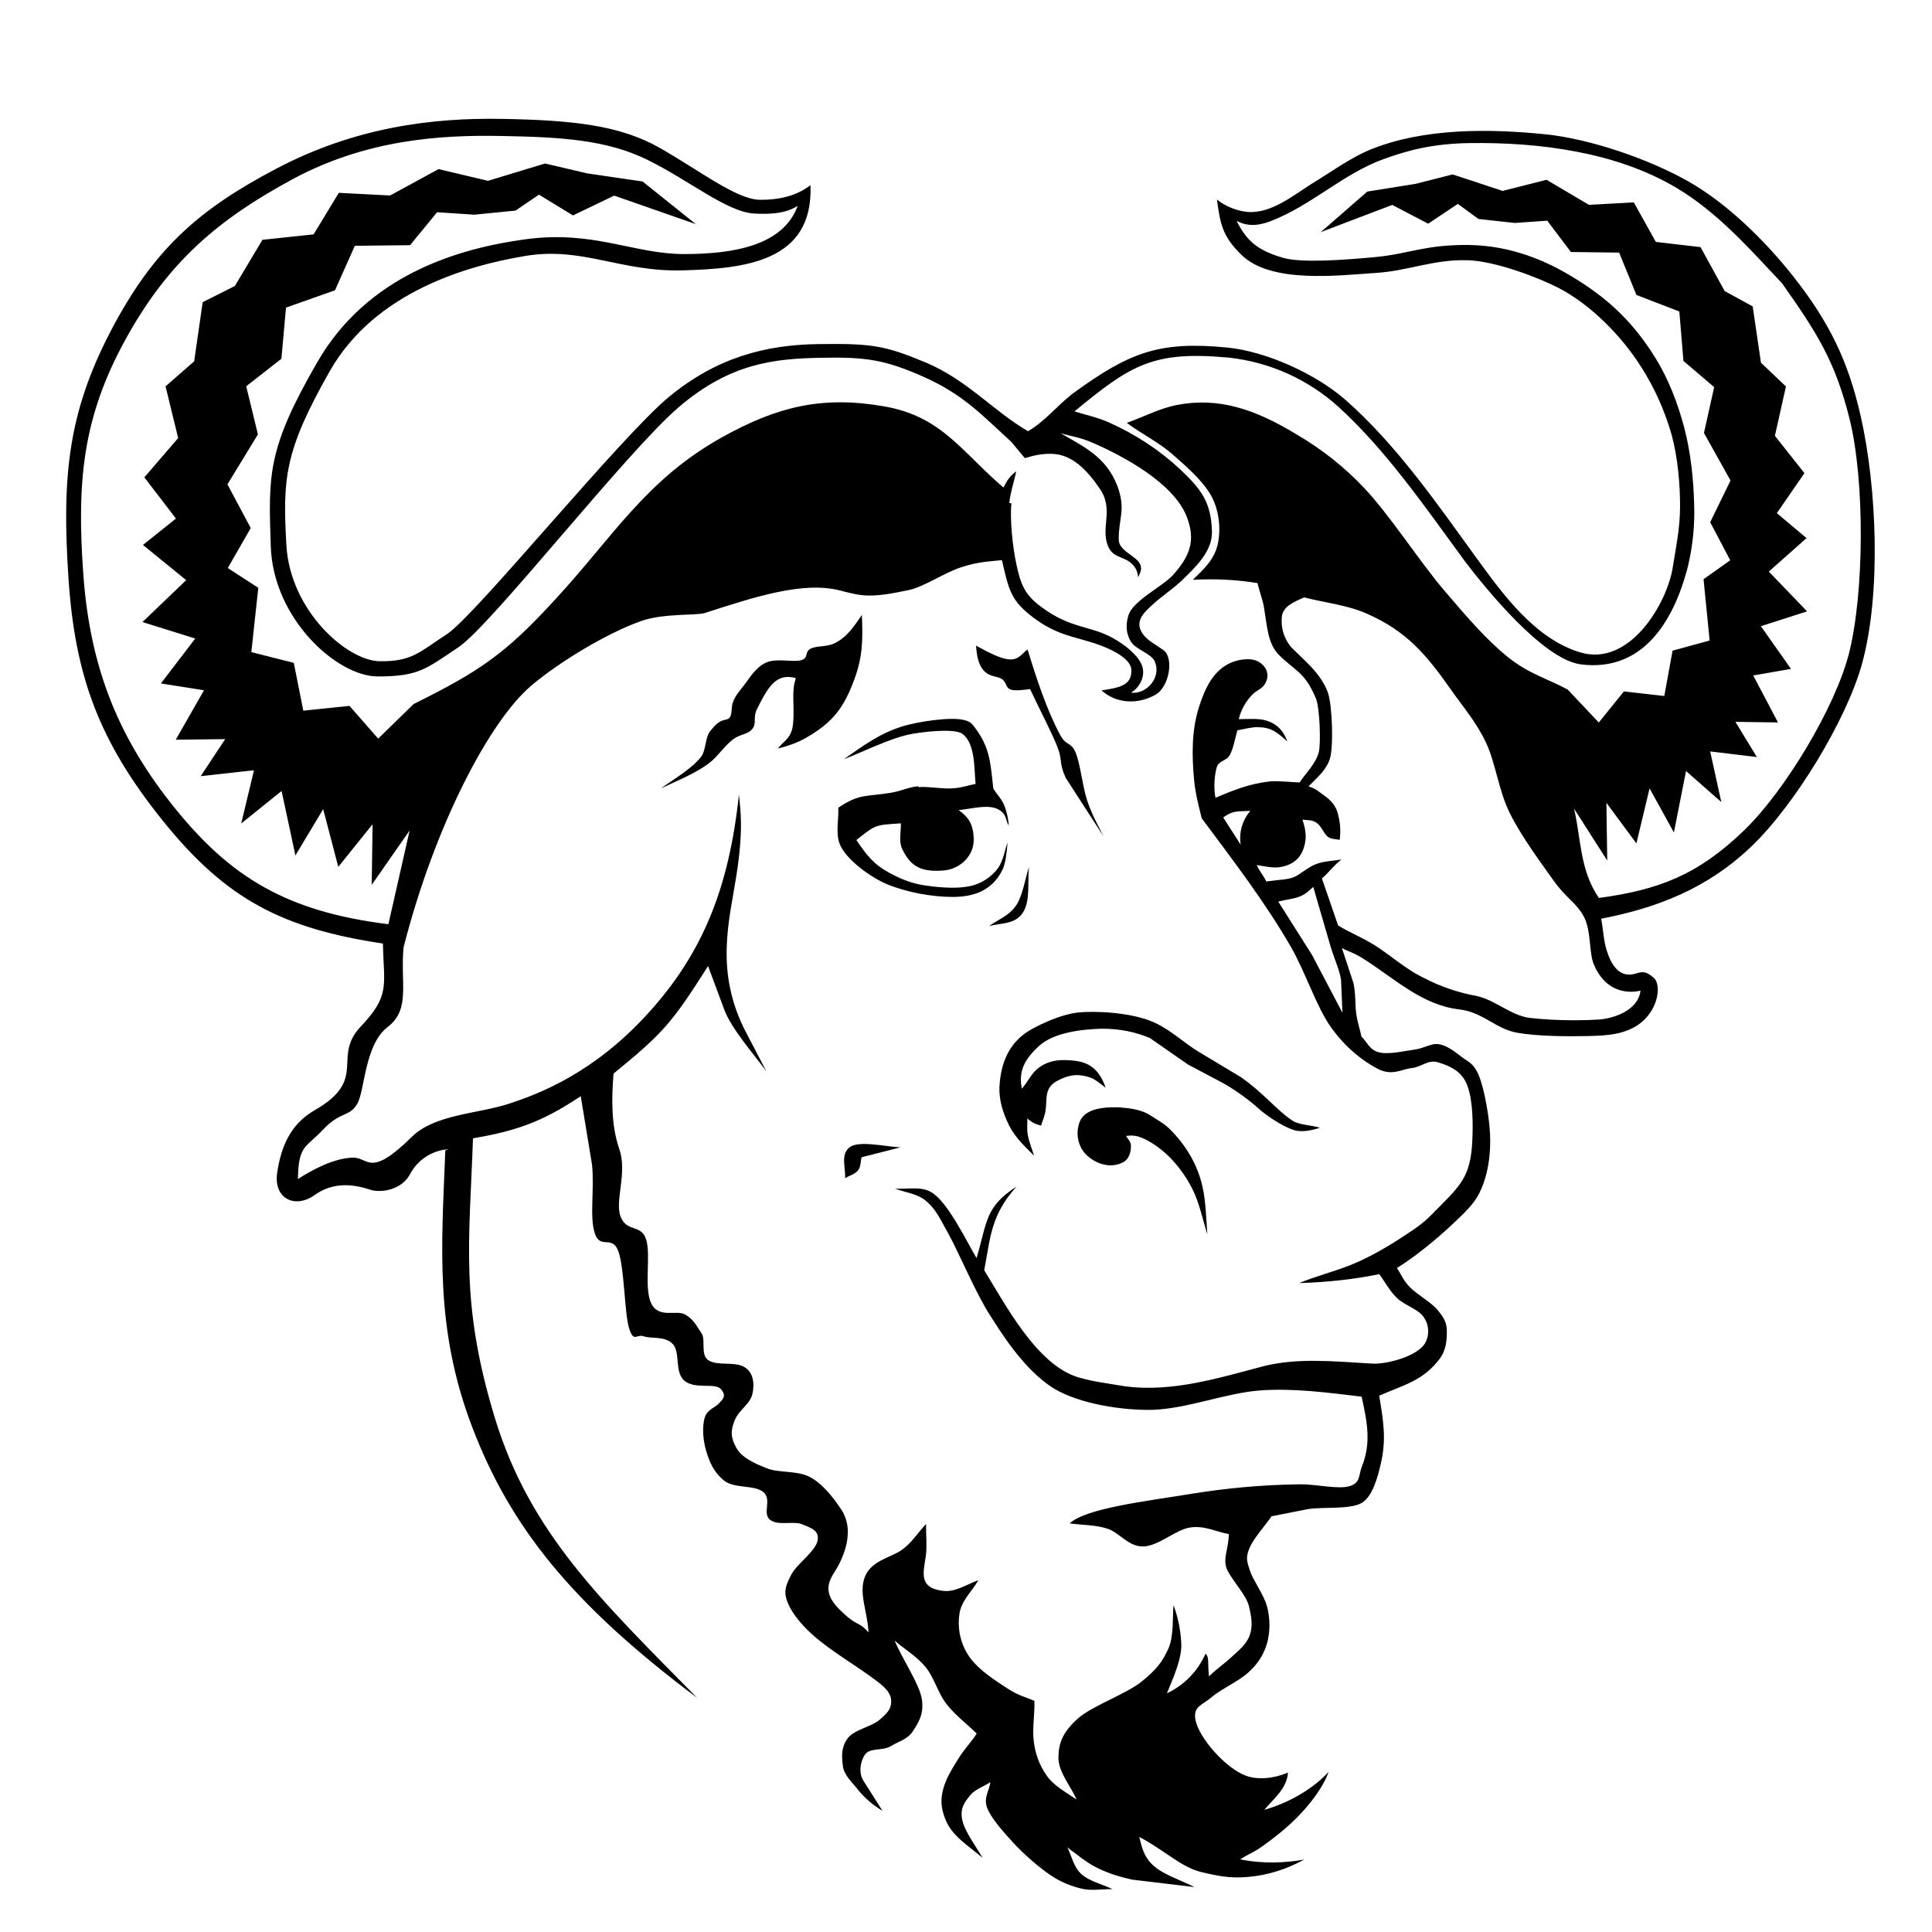 <!-- Generated by IcoMoon.io -->
<svg version="1.1" xmlns="http://www.w3.org/2000/svg" width="32" height="32" viewBox="0 0 32 32">
<title>gnu</title>
<path d="M7.433 19.034c-0.283 0.018-0.523 0.184-0.645 0.42l-0.002 0.004c-0.145 0.259-0.486 0.3-0.644 0.25-0.265-0.087-0.604-0.147-0.931 0.086s-0.683 0.057-0.62-0.369 0.216-0.806 0.624-1.038c0.892-0.513 0.273-0.87 0.761-1.385s0.382-0.673 0.366-1.374c-1.656-0.249-2.594-0.726-3.646-2.035s-1.456-2.39-1.563-4.031-0.014-2.706 0.696-4.069 1.457-2.021 2.751-2.701 2.563-0.844 3.736-0.823 1.953 0.105 2.616 0.483 1.27 0.853 1.655 0.857 0.65-0.098 0.837-0.242c0.051 1.273-1.095 1.383-2.121 1.411s-1.655-0.396-2.6-0.239-2.491 0.587-3.243 1.912-0.778 1.775-0.717 2.873 1.010 1.92 1.543 1.928 0.653-0.146 1.12-0.451 2.867-3.259 3.669-3.923 1.618-0.868 2.485-0.879 1.090 0.019 1.775 0.306 1.131 0.815 1.693 1.137c0.287-0.169 0.467-0.41 0.732-0.617 0.946-0.692 1.438-0.878 2.563-0.769 0.647 0.063 1.461 0.433 1.948 0.855 0.866 0.754 1.581 1.802 2.16 2.598 0.451 0.62 0.98 1.363 1.737 1.595 0.826 0.253 1.447-0.817 1.539-1.411 0.052-0.336 0.119-0.631 0.12-1.001s-0.037-0.819-0.143-1.204c-0.121-0.414-0.288-0.775-0.498-1.106l0.010 0.017c-0.322-0.519-0.849-1.060-1.397-1.338-0.307-0.157-1.031-0.441-1.502-0.451-0.56-0.014-0.983 0.178-1.502 0.21-0.625 0.041-1.744 0.183-2.234-0.3-0.314-0.307-0.351-0.512-0.404-0.915 0.137 0.113 0.33 0.188 0.503 0.205 0.392 0.033 0.759-0.273 1.075-0.472 0.259-0.153 0.628-0.426 0.972-0.564 0.879-0.355 1.959-0.344 2.887-0.25 0.744 0.076 1.707 0.407 2.362 0.776s1.288 0.997 1.751 1.584c0.582 0.741 0.901 1.379 1.111 2.304 0.269 1.181 0.344 2.955 0.019 4.12-0.257 0.918-1.109 2.328-1.835 3.018-0.715 0.683-1.543 1.010-2.482 1.191 0.037 0.191 0.041 0.366 0.091 0.522 0.068 0.221 0.201 0.467 0.472 0.389 0.109-0.031 0.167-0.057 0.309 0.068s0.068 0.608-0.333 0.823c-0.205 0.109-0.418 0.134-0.744 0.141s-0.833 0.008-1.188-0.055-0.565-0.341-0.956-0.386c-0.606-0.068-1.069-0.505-1.557-0.819-0.202-0.131-0.27-0.132-0.388-0.198l0.191 0.579c0.041 0.186 0.025 0.358 0.046 0.505s0.063 0.264 0.087 0.385c0.096 0.087 0.128 0.218 0.291 0.259s0.418-0.023 0.587-0.045 0.279-0.113 0.41-0.089 0.255 0.119 0.365 0.205 0.205 0.101 0.294 0.32 0.171 0.683 0.183 0.969-0.022 0.571-0.109 0.81-0.167 0.344-0.41 0.579-0.634 0.582-1.024 0.823c0.072 0.107 0.104 0.205 0.218 0.321s0.347 0.246 0.451 0.369 0.157 0.21 0.158 0.347-0.005 0.314-0.116 0.464c-0.277 0.371-0.605 0.437-1.004 0.614 0.068 0.418 0.123 0.717 0.025 1.133-0.041 0.171-0.127 0.557-0.337 0.655s-0.614 0.051-0.871 0.091l-0.601 0.119c-0.123 0.178-0.3 0.369-0.365 0.527s-0.044 0.214 0.008 0.374 0.229 0.396 0.28 0.583c0.028 0.095 0.043 0.204 0.043 0.316 0 0.093-0.011 0.184-0.031 0.271l0.002-0.008c-0.049 0.196-0.15 0.363-0.288 0.492l-0.001 0c-0.161 0.168-0.478 0.3-0.635 0.437s-0.314 0.15-0.273 0.377c0.059 0.309 0.511 0.81 0.837 0.928 0.195 0.071 0.457 0.049 0.696-0.052-0.016 0.264-0.246 0.441-0.393 0.617 0.404-0.116 0.796-0.337 1.065-0.628-0.085 0.254-0.373 0.664-0.819 1.021s-0.43 0.287-0.645 0.427c0.392 0.079 0.756 0.057 1.061 0.003-0.167 0.091-0.44 0.221-0.802 0.273s-0.584 0.011-0.911-0.068-0.623-0.375-1.019-0.579c0.038 0.146 0.066 0.322 0.232 0.472s0.418 0.227 0.683 0.358l-1.031-0.123c-0.246-0.055-0.414-0.112-0.594-0.202s-0.321-0.218-0.481-0.33c0.076 0.146 0.1 0.32 0.232 0.44s0.341 0.164 0.515 0.249c-0.178-0.004-0.351 0.036-0.537-0.014-0.211-0.053-0.396-0.144-0.557-0.265l0.004 0.003c-0.194-0.142-0.392-0.318-0.557-0.497s-0.369-0.41-0.43-0.576 0.037-0.281 0.055-0.423c-0.113 0.075-0.254 0.116-0.341 0.225s-0.164 0.208-0.126 0.396 0.213 0.421 0.337 0.631c-0.369-0.3-0.573-0.416-0.662-0.781-0.082-0.341 0.13-0.649 0.292-0.907 0.082-0.127 0.199-0.246 0.273-0.369-0.167-0.164-0.355-0.303-0.5-0.489s-0.202-0.437-0.348-0.614-0.341-0.289-0.512-0.437c0.137 0.322 0.41 0.717 0.451 0.967s-0.060 0.401-0.15 0.537-0.232 0.164-0.366 0.246-0.345 0.018-0.427 0.141-0.102 0.307-0.025 0.429l0.317 0.5c-0.159-0.095-0.294-0.212-0.406-0.348l-0.002-0.003c-0.091-0.123-0.229-0.232-0.249-0.396s-0.027-0.306 0.078-0.451 0.396-0.195 0.527-0.307 0.205-0.186 0.195-0.33-0.15-0.249-0.273-0.341c-0.373-0.279-0.849-0.537-1.166-0.874-0.178-0.191-0.265-0.344-0.3-0.475s0.003-0.232 0.090-0.396 0.393-0.377 0.43-0.552-0.116-0.213-0.255-0.273-0.401 0.031-0.533-0.076 0.038-0.333-0.109-0.457-0.478-0.055-0.647-0.188-0.242-0.3-0.3-0.492-0.066-0.406-0.027-0.546 0.16-0.164 0.232-0.238 0.137-0.132 0.038-0.242-0.414 0.007-0.595-0.132-0.071-0.471-0.199-0.612-0.359-0.086-0.481-0.13-0.169 0.113-0.246-0.137-0.076-0.997-0.178-1.274-0.298-0.019-0.389-0.295-0.004-0.718-0.046-1.136l-0.187-1.136c-0.653 0.437-1.083 0.576-1.785 0.699-0.059 1.715-0.218 2.725 0.362 4.629s1.761 3.024 3.349 4.636c-2.097-1.57-3.1-2.848-3.725-4.486s-0.505-3.004-0.444-4.581zM18.575 18.346c0.161 0.007 0.358 0.048 0.471 0.123s0.232 0.134 0.336 0.239c0.257 0.259 0.451 0.576 0.533 0.938 0.055 0.232 0.063 0.527 0.082 0.799-0.078-0.25-0.13-0.512-0.24-0.737-0.175-0.355-0.471-0.699-0.838-0.86-0.123-0.052-0.202-0.041-0.269-0.033 0.030 0.051 0.082 0.093 0.082 0.164s-0.014 0.218-0.139 0.277c-0.201 0.098-0.423 0.027-0.579-0.109s-0.21-0.371-0.128-0.573c0.098-0.239 0.47-0.24 0.69-0.232zM16.554 18.005c0.020-0.412 0.169-0.759 0.538-0.961 0.191-0.104 0.485-0.239 0.755-0.273 0.273-0.030 0.892-0.008 1.27 0.164 0.292 0.134 0.492 0.341 0.747 0.492l0.683 0.41c0.374 0.259 0.594 0.546 0.853 0.72 0.123 0.082 0.3 0.071 0.464 0.123-0.128 0.038-0.298 0.082-0.437 0.036-0.173-0.055-0.415-0.214-0.55-0.328-0.182-0.165-0.385-0.313-0.603-0.44l-0.017-0.009-0.58-0.307-0.628-0.437c-0.23-0.099-0.498-0.156-0.779-0.156-0.012 0-0.025 0-0.037 0l0.002-0c-0.32 0.010-0.781 0.061-1.027 0.287s-0.339 0.418-0.283 0.707c0.093-0.107 0.154-0.24 0.246-0.32 0.191-0.164 0.41-0.172 0.65-0.141 0.268 0.036 0.403 0.191 0.492 0.444-0.060-0.044-0.169-0.139-0.255-0.169-0.202-0.068-0.355-0.048-0.546 0.055-0.224 0.12-0.164 0.3-0.195 0.496-0.014 0.091-0.049 0.164-0.074 0.246-0.085-0.022-0.164-0.057-0.227-0.12 0.003 0.093-0.011 0.173 0.008 0.277s0.068 0.228 0.104 0.341c-0.156-0.156-0.314-0.3-0.416-0.505s-0.169-0.426-0.158-0.647zM16.825 15.006c0.115-0.171 0.15-0.433 0.218-0.646-0.027 0.27 0.027 0.567-0.105 0.762s-0.363 0.161-0.556 0.218c0.15-0.113 0.325-0.164 0.441-0.335zM14.066 19.007c0.147-0.12 0.546-0.023 0.847-0.003l-0.642 0.164c-0.020 0.072-0.011 0.157-0.060 0.218s-0.142 0.086-0.213 0.128c0.007-0.191-0.076-0.389 0.071-0.509zM16.169 10.695c0.178 0.096 0.404 0.223 0.56 0.227s0.198-0.102 0.291-0.164c0.146 0.475 0.314 0.997 0.546 1.427 0.104 0.18 0.171 0.096 0.249 0.279s0.113 0.55 0.188 0.782 0.172 0.401 0.273 0.604l-0.624-0.965c-0.123-0.273-0.044-0.281-0.143-0.527s-0.3-0.628-0.448-0.945c-0.107 0.014-0.239 0.034-0.321 0.008s-0.066-0.112-0.137-0.168-0.197-0.034-0.3-0.137-0.127-0.273-0.137-0.434zM15.209 13.037c0.168-0.014 0.376 0.030 0.546 0.022s0.269-0.049 0.404-0.075c-0.025-0.236-0.001-0.669-0.218-0.829-0.141-0.102-0.72-0.025-0.874 0.008-0.348 0.075-0.754 0.283-1.090 0.412 0.322-0.225 0.601-0.434 0.989-0.55 0.232-0.068 0.776-0.161 1.016-0.096 0.109 0.030 0.131 0.075 0.198 0.168 0.228 0.32 0.228 0.594 0.273 0.967 0.059 0.091 0.12 0.15 0.168 0.246 0.046 0.106 0.077 0.229 0.087 0.358l0 0.004c-0.060-0.086-0.023-0.195-0.188-0.273s-0.419-0.004-0.642 0.019c0.164 0.117 0.243 0.232 0.25 0.478 0.007 0.291-0.239 0.501-0.497 0.522-0.358 0.027-0.542-0.051-0.687-0.355-0.063-0.134-0.018-0.295-0.023-0.426-0.43 0.030-0.41 0.016-0.737 0.277 0.171 0.25 0.279 0.396 0.546 0.543 0.158 0.085 0.337 0.164 0.533 0.199s0.519 0.066 0.724 0.034c0.188-0.021 0.353-0.106 0.475-0.232l0-0c0.153-0.142 0.167-0.344 0.227-0.505-0.014 0.154-0.031 0.35-0.089 0.462-0.173 0.341-0.475 0.44-0.819 0.441s-0.771-0.078-1.092-0.212c-0.257-0.107-0.683-0.407-0.782-0.669-0.068-0.178-0.014-0.396-0.022-0.597 0.355-0.236 0.442-0.178 0.863-0.246 0.178-0.027 0.296-0.096 0.464-0.109zM13.142 11.439c0.010-0.142 0.027-0.137 0.038-0.208-0.324-0.086-0.453 0.137-0.642 0.513-0.071 0.146-0.001 0.232-0.076 0.328s-0.198 0.082-0.322 0.175-0.246 0.269-0.361 0.365c-0.238 0.195-0.557 0.314-0.833 0.447 0.187-0.137 0.552-0.348 0.683-0.549 0.063-0.107 0.055-0.307 0.137-0.404s0.131-0.164 0.257-0.187 0.075-0.169 0.116-0.287 0.123-0.198 0.208-0.314 0.194-0.289 0.363-0.352 0.434 0.005 0.56-0.031 0.055-0.13 0.147-0.186 0.273-0.031 0.399-0.091c0.221-0.107 0.328-0.284 0.459-0.472 0.019 0.41 0.014 0.702-0.132 1.087-0.164 0.433-0.333 0.687-0.802 0.953-0.161 0.091-0.322 0.137-0.456 0.172 0.078-0.107 0.191-0.153 0.235-0.32s0.011-0.498 0.022-0.639zM20.715 13.43c-0.223 0.014-0.276-0.014-0.455 0.109l0.289 0.451c-0.005-0.031-0.008-0.068-0.008-0.105 0-0.176 0.065-0.336 0.172-0.459l-0.001 0.001zM20.132 13.214c0.309-0.131 0.578-0.238 0.915-0.273 0.137-0.008 0.344 0.014 0.478 0.019 0.116-0.171 0.264-0.305 0.318-0.5 0.036-0.13 0.018-0.729-0.045-0.885-0.184-0.453-0.365-0.472-0.619-0.732-0.184-0.188-0.191-0.475-0.246-0.796-0.020-0.117-0.078-0.268-0.105-0.389-0.333-0.055-0.69-0.075-1.072-0.055 0.186-0.178 0.365-0.341 0.418-0.608s0.010-0.595-0.142-0.833-0.396-0.448-0.617-0.642-0.542-0.355-0.751-0.516c0.273-0.098 0.554-0.243 0.823-0.295 0.701-0.137 1.304 0.072 1.98 0.481 0.432 0.252 0.803 0.548 1.126 0.891l0.002 0.002c0.41 0.43 0.919 1.218 1.316 1.685s0.718 0.837 1.065 1.116 0.661 0.358 0.99 0.537l0.515 0.546 0.416-0.515 0.669 0.076 0.137-0.751 0.614-0.168-0.101-1.015 0.442-0.314-0.332-0.631 0.337-0.69-0.44-0.788 0.169-0.759-0.509-0.434-0.068-0.819-0.71-0.273-0.287-0.702-0.799-0.010-0.392-0.519-0.538 0.038-0.601-0.066-0.341-0.25-0.492 0.328-0.595-0.311-1.184 0.451 0.771-0.672 0.8-0.128 0.614-0.156 0.827 0.273 0.728-0.184 0.702 0.415 0.743-0.041 0.365 0.655 0.74 0.086 0.4 0.728 0.464 0.254 0.137 0.933 0.414 0.393-0.183 0.817 0.489 0.619-0.457 0.662 0.492 0.414-0.625 0.554 0.634 0.659-0.765 0.246 0.498 0.707-0.625 0.109 0.41 0.778-0.705-0.010 0.355 0.583-0.773-0.093 0.184 0.838-0.584-0.513-0.201 1.017-0.403-0.73-0.218 0.911-0.497-0.672 0.014 0.956-0.55-0.86c0.116 0.487 0.093 1.020 0.412 1.48 0.991-0.134 1.639-0.382 2.399-1.114 0.691-0.665 1.518-2.054 1.742-2.933 0.255-1.005 0.264-2.851 0.014-3.874-0.242-0.983-0.557-1.456-1.12-2.258-0.538-0.571-1.065-1.174-1.748-1.581-1.001-0.598-2.286-0.759-3.427-0.743-0.632 0.008-1.055 0.13-1.434 0.268-0.661 0.24-1.188 0.765-1.861 1.024-0.218 0.085-0.396 0.087-0.567-0.005 0.169 0.337 0.352 0.492 0.774 0.614 0.305 0.089 1.032 0.033 1.532-0.014 0.538-0.049 0.819-0.209 1.548-0.199 0.714 0.010 1.281 0.281 1.589 0.457 0.639 0.365 1.096 0.77 1.494 1.412 0.218 0.352 0.371 0.751 0.478 1.155s0.154 0.86 0.164 1.256c0.002 0.042 0.003 0.091 0.003 0.141 0 0.344-0.045 0.677-0.129 0.995l0.006-0.027c-0.227 0.837-0.728 1.688-1.757 1.557-0.628-0.082-1.58-1.263-1.912-1.697-0.642-0.874-1.303-1.843-2.108-2.574-0.489-0.44-1.117-0.734-1.811-0.81l-0.015-0.001c-1.24-0.113-1.609 0.123-2.54 0.892 0.191 0.060 0.375 0.096 0.569 0.182 0.451 0.202 0.838 0.46 1.174 0.771l-0.003-0.003c0.36 0.339 0.523 0.553 0.537 1.038 0.008 0.322-0.257 0.579-0.498 0.811-0.15 0.142-0.344 0.273-0.464 0.382-0.16 0.146-0.355 0.306-0.157 0.539 0.075 0.087 0.205 0.154 0.317 0.235 0.175 0.13 0.096 0.612-0.137 0.74-0.295 0.164-0.647 0.145-0.89-0.074 0.307-0.046 0.501-0.086 0.494-0.337-0.004-0.146-0.191-0.266-0.371-0.35-0.437-0.199-0.769-0.171-1.204-0.483s-0.451-0.492-0.569-0.987c-0.212 0.022-0.41 0.027-0.691 0.123s-0.598 0.318-0.855 0.373c-0.649 0.139-0.778 0.098-1.133 0.007-0.625-0.161-1.439 0.115-2.248 0.374-0.134 0.041-0.679 0.001-1.045 0.13-0.565 0.198-1.359 0.679-1.816 1.065-0.696 0.584-1.607 2.321-2.123 4.342-0.055 0.61 0.12 1.024-0.265 1.32s-0.374 1.062-0.505 1.277-0.281 0.119-0.563 0.421-0.41 0.251-0.416 0.819c0.242-0.158 0.595-0.344 0.904-0.355 0.273-0.010 0.277 0.351 0.983-0.345 0.377-0.373 1.101-0.382 1.602-0.546s1.406-0.503 2.313-1.502 1.338-2.080 1.502-3.621c0.027 0.273 0.076 0.582-0.041 1.335s-0.369 1.6 0.164 2.615l0.33 0.632c-0.197-0.269-0.582-0.707-0.696-1.020l-0.268-0.721c-0.598 0.939-0.737 1.106-1.566 1.781-0.033 0.418-0.041 0.853 0.096 1.252s-0.082 0.86 0.023 1.122 0.344 0.113 0.423 0.38-0.041 0.792 0.082 1.051 0.419 0.102 0.564 0.186 0.191 0.198 0.269 0.309-0.030 0.371 0.127 0.456 0.403 0.014 0.567 0.096 0.188 0.277 0.15 0.451-0.214 0.255-0.291 0.433-0.068 0.3 0.025 0.464 0.296 0.254 0.5 0.336 0.489 0.036 0.699 0.137 0.399 0.341 0.509 0.505c0.086 0.113 0.138 0.256 0.138 0.411 0 0.015-0.001 0.030-0.002 0.045l0-0.002c-0.005 0.173-0.076 0.374-0.169 0.541s-0.298 0.371 0.022 0.692 0.307 0.183 0.492 0.391c-0.020-0.359-0.168-0.653-0.060-0.923s0.434-0.318 0.606-0.44 0.27-0.289 0.406-0.433c-0.001 0.186 0.018 0.386-0.003 0.526-0.041 0.284-0.127 0.537 0.296 0.583 0.191 0.020 0.373-0.104 0.573-0.178-0.105 0.188-0.287 0.341-0.314 0.567-0.007 0.042-0.010 0.091-0.010 0.141 0 0.208 0.065 0.401 0.175 0.56l-0.002-0.003c0.156 0.224 0.426 0.391 0.624 0.522s0.303 0.142 0.456 0.213c0.007 0.223-0.037 0.456-0.011 0.666s0.091 0.393 0.212 0.567 0.314 0.273 0.497 0.4c-0.1-0.232-0.303-0.455-0.3-0.699s0.076-0.419 0.314-0.636 0.799-0.406 1.062-0.617 0.35-0.341 0.444-0.546 0.068-0.537 0.086-0.721c0.068 0.179 0.114 0.387 0.127 0.603l0 0.006c0.027 0.27-0.158 0.65-0.236 0.851 0.286-0.136 0.509-0.365 0.634-0.647l0.003-0.008c0.068 0.041 0.034 0.156 0.060 0.374 0.116-0.116 0.249-0.205 0.366-0.314s0.246-0.205 0.305-0.358 0.034-0.314-0.010-0.492-0.242-0.382-0.348-0.576 0.019-0.382 0.014-0.617c-0.213-0.037-0.396-0.145-0.639-0.109s-0.526 0.31-0.778 0.314-0.392-0.232-0.597-0.296-0.414-0.057-0.62-0.086c0.262-0.25 1.277-0.369 1.972-0.483 0.61-0.1 1.215-0.157 1.837-0.164 0.276-0.004 0.632 0.087 0.823 0.031s0.15-0.186 0.208-0.328c0.16-0.399 0.082-0.754-0.005-1.155-0.556-0.066-1.133-0.145-1.693-0.102-0.546 0.041-1.196 0.3-1.761 0.32-0.492 0.014-1.218-0.096-1.639-0.351-0.515-0.314-0.915-0.989-1.055-1.204-0.232-0.352-0.522-1.045-0.696-1.361s-0.216-0.406-0.363-0.537-0.348-0.142-0.523-0.213c0.201 0.020 0.421-0.044 0.601 0.061 0.273 0.157 0.582 0.81 0.751 1.092 0.18-0.606 0.137-0.844 0.662-1.185-0.423 0.472-0.431 0.83-0.535 1.386 0.351 0.573 0.837 1.491 1.475 1.745 0.232 0.091 0.625 0.137 0.874 0.18 0.774 0.096 1.523-0.137 2.283-0.337 0.557-0.137 1.12-0.082 1.797-0.041 0.229 0.014 0.771-0.123 0.883-0.358 0.026-0.052 0.041-0.113 0.041-0.178 0-0.087-0.027-0.167-0.073-0.233l0.001 0.001c-0.087-0.134-0.32-0.198-0.444-0.318s-0.195-0.262-0.294-0.396c-0.392 0.081-0.848 0.134-1.314 0.147l-0.011 0c0.276-0.113 0.539-0.178 0.826-0.289s0.612-0.296 0.843-0.448 0.378-0.242 0.546-0.419 0.382-0.36 0.505-0.578 0.142-0.46 0.15-0.729-0.005-0.646-0.109-0.86-0.303-0.283-0.464-0.333-0.27 0.078-0.437 0.096-0.322 0.137-0.564 0.010-0.527-0.344-0.771-0.687-0.418-0.904-0.666-1.335c-0.429-0.743-0.963-1.438-1.475-2.126-0.041-0.169-0.105-0.404-0.126-0.635-0.037-0.401-0.044-0.819 0.082-1.21 0.096-0.3 0.235-0.617 0.549-0.74 0.126-0.049 0.284-0.068 0.396-0.027s0.223 0.168 0.178 0.314c-0.048 0.161-0.16 0.164-0.236 0.246-0.109 0.11-0.19 0.249-0.228 0.405l-0.001 0.006c0.139-0.003 0.328-0.014 0.441 0.018 0.15 0.041 0.287 0.137 0.363 0.35-0.178-0.158-0.266-0.232-0.489-0.236-0.102-0.003-0.225 0.034-0.337 0.051-0.041 0.137-0.068 0.305-0.126 0.41s-0.175 0.082-0.218 0.205c-0.024 0.090-0.038 0.193-0.038 0.299 0 0.067 0.005 0.132 0.016 0.195l-0.001-0.007zM21.686 13.029c0.068 0.027 0.096 0.033 0.18 0.098s0.205 0.131 0.273 0.287c0.038 0.106 0.060 0.229 0.060 0.356 0 0.050-0.003 0.099-0.010 0.148l0.001-0.006c-0.060-0.018-0.142-0.005-0.205-0.059s-0.1-0.173-0.178-0.225-0.146-0.041-0.235-0.052c0.045 0.128 0.068 0.259 0.046 0.374-0.046 0.255-0.195 0.382-0.437 0.415-0.107 0.014-0.273-0.022-0.366-0.038 0.041 0.096 0.115 0.178 0.158 0.273 0.205-0.030 0.358-0.027 0.467-0.076s0.228-0.167 0.369-0.216 0.268-0.048 0.41-0.072c-0.137 0.105-0.202 0.21-0.324 0.314l0.268 0.778c0.191 0.119 0.369 0.182 0.606 0.328s0.526 0.41 0.837 0.552c0.237 0.124 0.513 0.222 0.802 0.279l0.020 0.003c0.328 0.061 0.583 0.325 0.904 0.369 0.223 0.026 0.482 0.040 0.744 0.040 0.148 0 0.294-0.005 0.44-0.014l-0.020 0.001c0.28-0.027 0.642-0.172 0.676-0.478-0.235 0.057-0.593 0.005-0.774-0.437-0.082-0.197-0.041-0.557-0.164-0.788s-0.294-0.306-0.498-0.593-0.539-0.737-0.728-1.12-0.232-0.817-0.391-1.161-0.399-0.62-0.584-0.885c-0.406-0.578-0.733-0.972-1.401-1.263-0.321-0.141-0.687-0.178-1.031-0.266-0.139 0.063-0.332 0.132-0.366 0.295-0.005 0.029-0.007 0.063-0.007 0.097 0 0.165 0.059 0.315 0.158 0.432l-0.001-0.001c0.198 0.205 0.492 0.427 0.609 0.754 0.074 0.209 0.096 0.912 0.031 1.102-0.068 0.198-0.223 0.317-0.351 0.451zM21.75 14.691c-0.063 0.055-0.109 0.109-0.209 0.153s-0.236 0.055-0.369 0.089l0.56 0.885 0.503 0.956-0.023-0.546c-0.027-0.171-0.104-0.32-0.18-0.573l-0.279-0.96zM16.752 8.336c-0.027 0.284 0.022 0.729 0.082 1.008 0.071 0.333 0.137 0.505 0.41 0.707 0.496 0.369 0.811 0.306 1.192 0.519 0.182 0.101 0.41 0.273 0.478 0.451s-0.044 0.376-0.182 0.451c0.24 0.036 0.511-0.235 0.396-0.513-0.055-0.137-0.32-0.198-0.4-0.336s-0.082-0.28-0.041-0.421c0.068-0.253 0.569-0.483 0.746-0.683 0.273-0.307 0.377-0.565 0.223-0.961-0.216-0.557-1.051-1.004-1.553-1.222-0.229-0.1-0.358-0.107-0.537-0.161 0.366 0.214 0.751 0.385 0.937 0.864 0.154 0.4 0.020 0.552 0.027 0.901 0.003 0.161 0.216 0.243 0.31 0.344 0.082 0.089 0.075 0.154 0.010 0.277-0.007-0.109-0.055-0.191-0.139-0.253-0.141-0.1-0.291-0.078-0.366-0.281-0.113-0.31 0.112-0.601-0.141-0.95-0.188-0.273-0.44-0.552-0.778-0.56-0.16-0.004-0.281 0.020-0.451 0.071l-0.228-0.273-0.005-0.004c-0.464-0.423-0.782-0.774-1.434-1.065s-0.974-0.336-1.72-0.32-1.488 0.079-2.355 0.826-3.097 3.605-3.638 3.967-0.661 0.485-1.338 0.485-1.731-0.956-1.772-2.151-0.059-1.619 0.773-3.059 2.335-1.882 3.455-2.032 1.789 0.246 2.615 0.246 1.643-0.141 1.884-0.797c-0.117 0.068-0.276 0.15-0.72 0.126s-1.060-0.537-1.752-0.882-1.461-0.385-2.451-0.403-2.222 0.057-3.444 0.717-2.055 1.36-2.764 2.649-0.814 2.345-0.7 3.908 0.597 2.725 1.524 3.87 1.857 1.704 3.528 1.912l0.352-1.553-0.628 0.901 0.014-1.004-0.568 0.706-0.25-0.956-0.46 0.767-0.229-1.068-0.669 0.539 0.212-0.882-0.883 0.098 0.406-0.614-0.819 0.010 0.468-0.819-0.714-0.113 0.569-0.744-0.874-0.273 0.724-0.694-0.716-0.583 0.546-0.437-0.523-0.683 0.56-0.65-0.209-0.857 0.474-0.414 0.141-0.98 0.533-0.268 0.457-0.765 0.847-0.090 0.418-0.688 0.849 0.044 0.803-0.437 0.819 0.194 0.945-0.287 0.7 0.164 0.915 0.134 0.882 0.706-1.352-0.472-0.683 0.328-0.563-0.344-0.388 0.264-0.685 0.068-0.614-0.041-0.448 0.546-0.915 0.010-0.328 0.737-0.812 0.287-0.076 0.847-0.583 0.456 0.194 0.797-0.505 0.827 0.386 0.724-0.38 0.662 0.505 0.328-0.115 1.065 0.703 0.178 0.158 0.792 0.765-0.079 0.475 0.542 0.587-0.573c1.072-0.533 1.513-0.819 2.349-1.737 0.952-1.028 1.497-1.98 2.764-2.684 0.908-0.505 1.649-0.687 2.671-0.511 0.959 0.164 1.279 0.74 1.985 1.346 0.075-0.137 0.090-0.171 0.213-0.27-0.038 0.178-0.1 0.358-0.116 0.527z"></path>
</svg>
